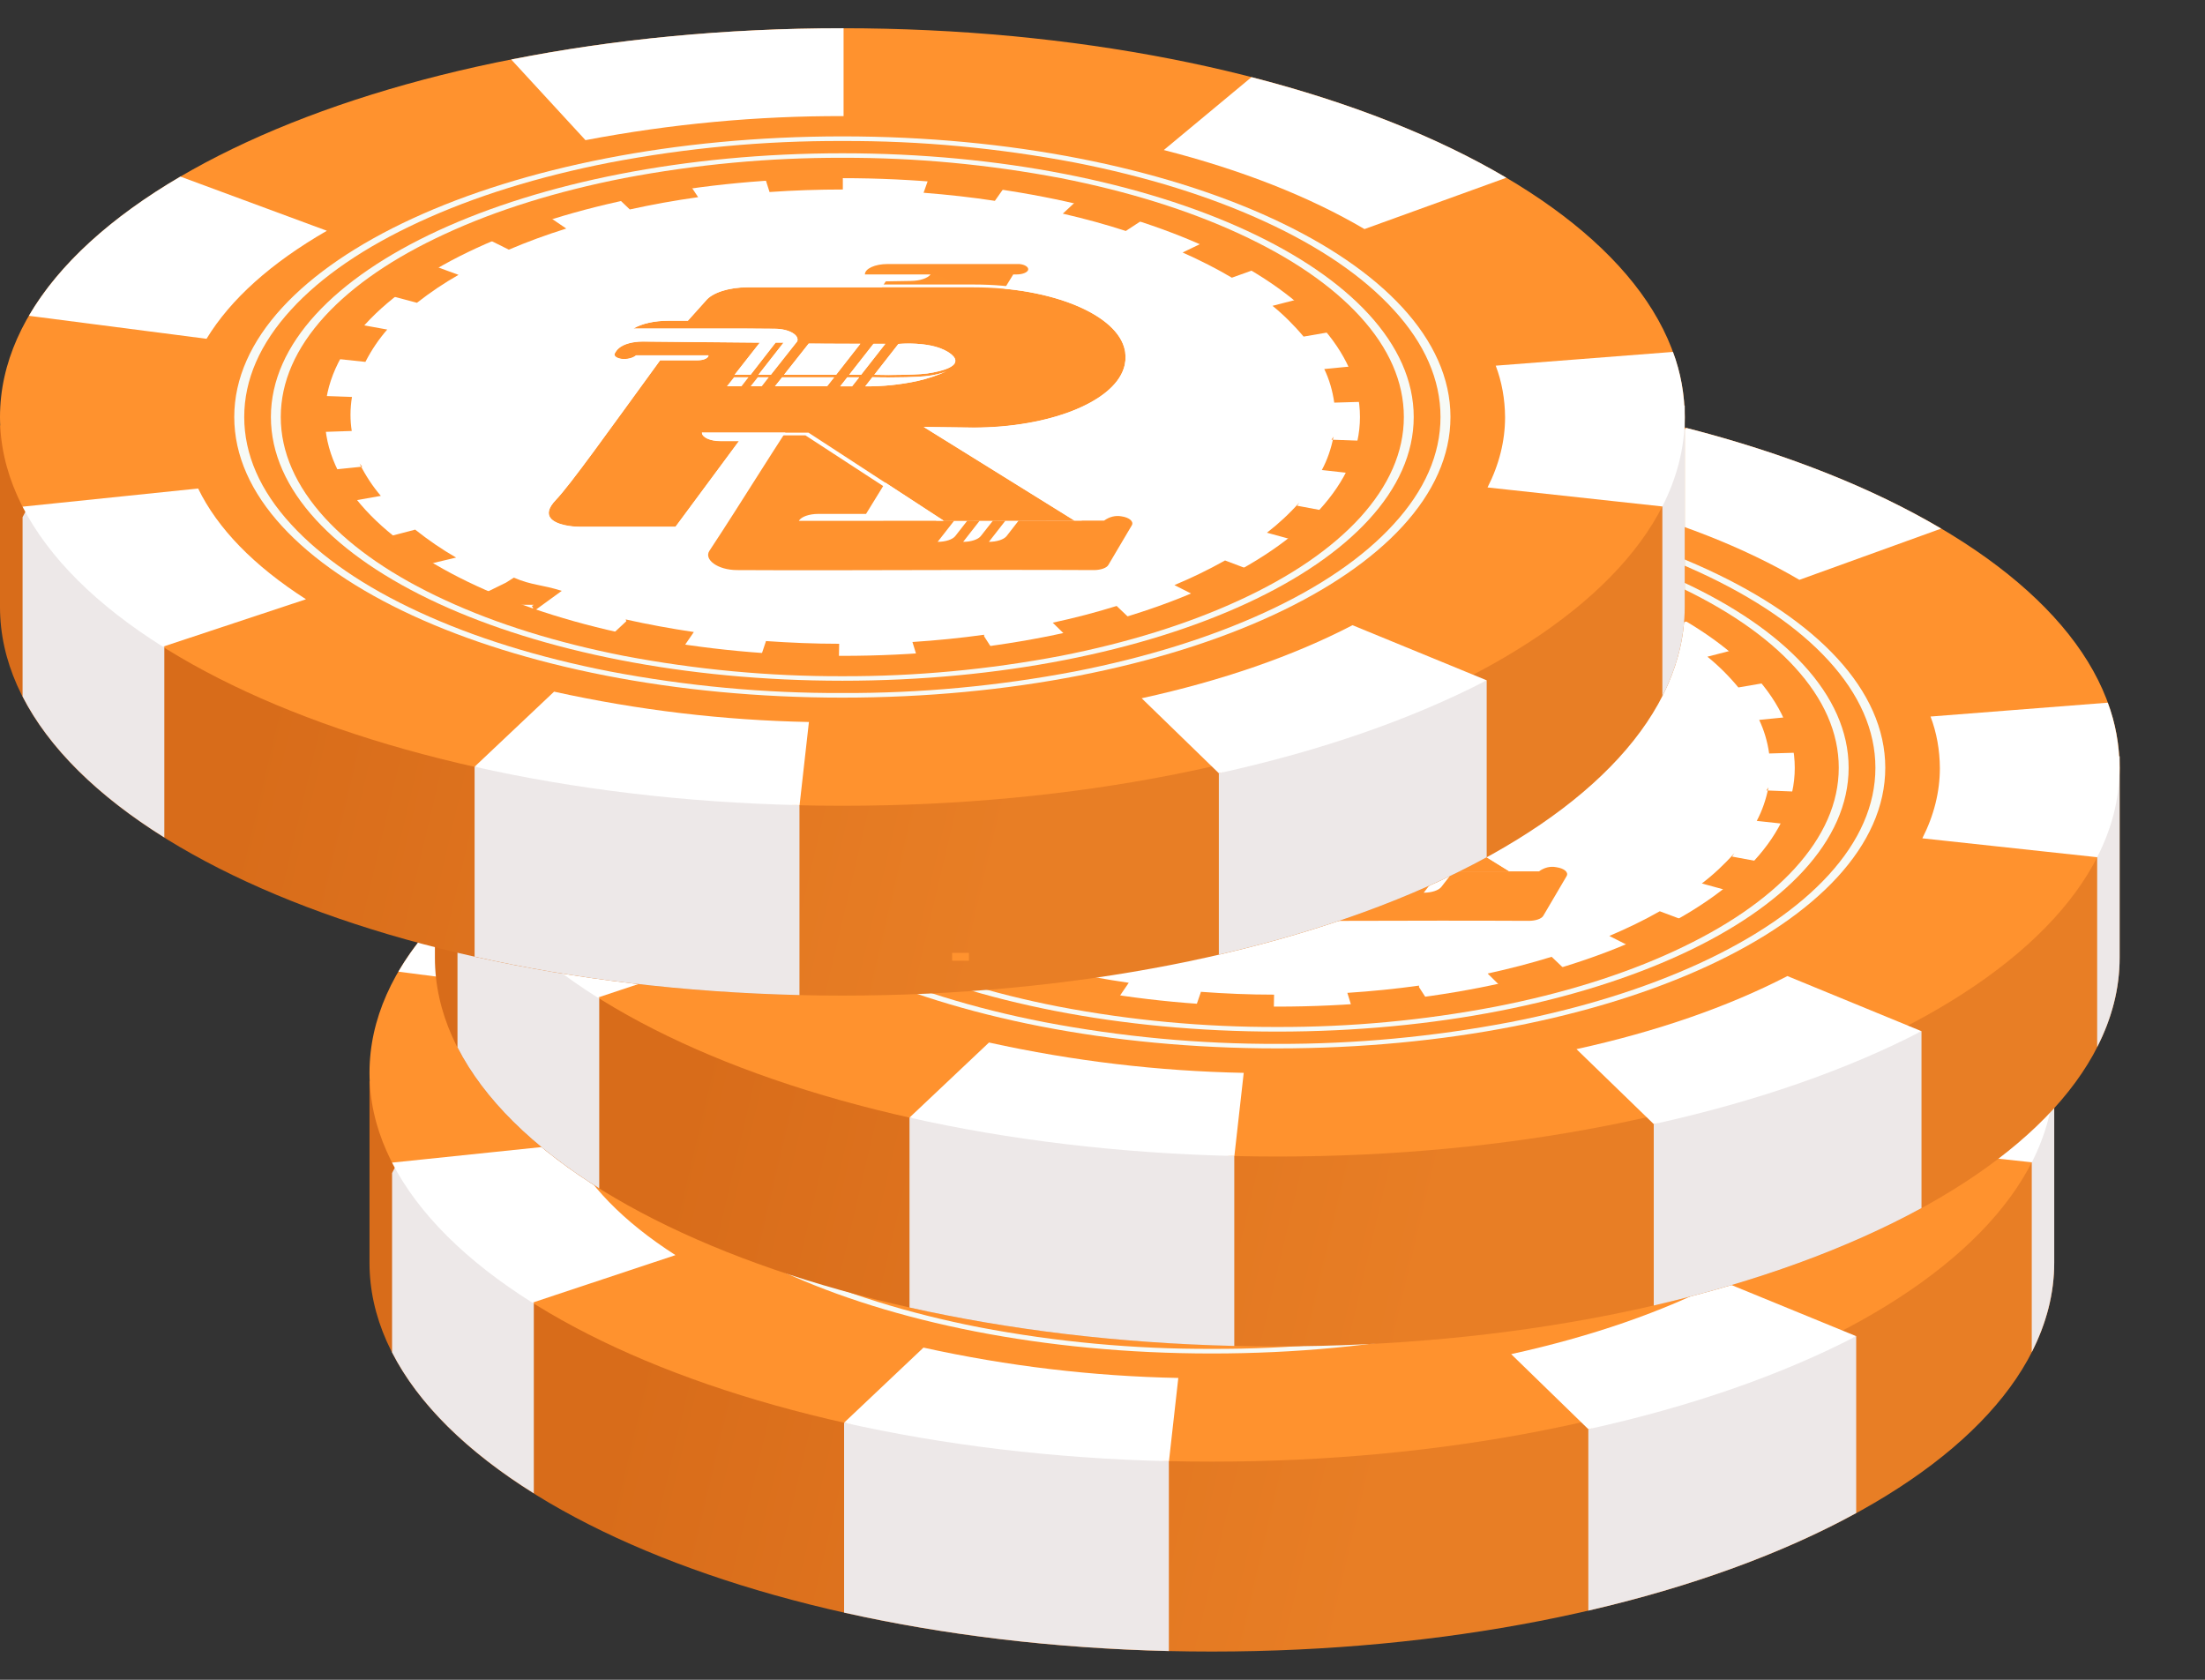 <svg width="21" height="16" viewBox="0 0 21 16" fill="none" xmlns="http://www.w3.org/2000/svg">
<rect x="0" y="0" width="21" height="16" fill="#333333" stroke="none"/>
<path d="M19.564 10.11L18.423 10.124C17.02 9.046 14.463 8.325 11.541 8.325C8.473 8.325 5.808 9.12 4.458 10.288L3.519 10.299V12.017C3.519 12.021 3.519 12.024 3.519 12.028C3.519 14.073 7.111 15.731 11.541 15.731C15.971 15.731 19.564 14.073 19.564 12.028C19.564 12.024 19.564 12.021 19.564 12.017V10.11Z" fill="url(#paint0_linear_989_50164)"/>
<path d="M11.541 13.922C15.972 13.922 19.564 12.264 19.564 10.219C19.564 8.174 15.972 6.516 11.541 6.516C7.111 6.516 3.519 8.174 3.519 10.219C3.519 12.264 7.111 13.922 11.541 13.922Z" fill="#FF922E"/>
<path d="M11.541 12.494C14.264 12.494 16.47 11.476 16.47 10.219C16.47 8.963 14.264 7.944 11.541 7.944C8.819 7.944 6.612 8.963 6.612 10.219C6.612 11.476 8.819 12.494 11.541 12.494Z" fill="white"/>
<path d="M11.546 7.881H11.318C11.14 7.885 10.965 7.892 10.793 7.904L10.849 8.077C11.078 8.061 11.313 8.053 11.546 8.053V7.879V7.881ZM10.056 7.984L10.038 7.987H10.033H10.029H10.027H10.024H10.021H10.018H10.016H10.013H10.01H10.007H9.995H9.993H9.968H9.966H9.957H9.955H9.948H9.947H9.944H9.939H9.937H9.934H9.932H9.927H9.921H9.915H9.913H9.91H9.908H9.904H9.901H9.898H9.896H9.89H9.885H9.879H9.874H9.868C9.691 8.032 9.519 8.074 9.352 8.11L9.516 8.268C9.726 8.221 9.945 8.181 10.167 8.15L10.056 7.983L10.056 7.984ZM8.698 8.284C8.496 8.348 8.305 8.418 8.126 8.493L8.122 8.495L8.117 8.497H8.115H8.114H8.112H8.11H8.108L8.365 8.625C8.536 8.552 8.721 8.485 8.912 8.424L8.699 8.28L8.698 8.284ZM7.591 8.758C7.444 8.841 7.301 8.937 7.163 9.045L7.49 9.133C7.618 9.033 7.75 8.944 7.886 8.867L7.592 8.757L7.591 8.758ZM6.833 9.359C6.764 9.438 6.7 9.527 6.644 9.624C6.643 9.625 6.643 9.626 6.642 9.627C6.642 9.628 6.642 9.628 6.641 9.629L6.64 9.632L6.638 9.634L6.637 9.637L6.635 9.639L6.634 9.642V9.643V9.644V9.645V9.647V9.648C6.634 9.649 6.634 9.649 6.634 9.65L6.633 9.653L6.63 9.657L6.999 9.696C7.058 9.581 7.128 9.478 7.207 9.388L6.855 9.324L6.833 9.359ZM6.494 10.037C6.489 10.068 6.485 10.1 6.482 10.131C6.482 10.131 6.482 10.133 6.482 10.134V10.137V10.14V10.141V10.143V10.147V10.15V10.184V10.187V10.188V10.19V10.192V10.197V10.199V10.201V10.202V10.205V10.206V10.207V10.21V10.211V10.212V10.213V10.217V10.219V10.22V10.221V10.222V10.223V10.226V10.227V10.23C6.482 10.23 6.482 10.232 6.482 10.234V10.236C6.483 10.265 6.485 10.293 6.489 10.322C6.488 10.322 6.488 10.323 6.489 10.324V10.325V10.328V10.333V10.336C6.49 10.344 6.491 10.351 6.492 10.359L6.869 10.347C6.853 10.24 6.854 10.13 6.872 10.024L6.495 10.01L6.494 10.037ZM6.969 10.692L6.6 10.73C6.637 10.806 6.679 10.876 6.725 10.941L6.726 10.944L6.728 10.946L6.73 10.949H6.731V10.95L6.732 10.951H6.733H6.733L6.734 10.953V10.954V10.955H6.735L6.736 10.956L6.738 10.959L6.74 10.961L6.741 10.963L6.743 10.966C6.745 10.967 6.746 10.969 6.747 10.971C6.763 10.991 6.779 11.011 6.796 11.031L7.149 10.968C7.081 10.886 7.021 10.794 6.969 10.692ZM7.473 11.292L7.144 11.379L7.165 11.396L7.168 11.398L7.171 11.4H7.172H7.173H7.174H7.175H7.176H7.177H7.178H7.179H7.181H7.182L7.185 11.402L7.188 11.404C7.258 11.458 7.333 11.51 7.412 11.561L7.415 11.563L7.418 11.565H7.42H7.421H7.423H7.424H7.426L7.428 11.567H7.43H7.431H7.432H7.433H7.433H7.435H7.436H7.437H7.438H7.439H7.441H7.442H7.444L7.447 11.569L7.45 11.571L7.454 11.573C7.484 11.592 7.515 11.611 7.547 11.629L7.844 11.521C7.709 11.444 7.579 11.354 7.452 11.254L7.473 11.292ZM8.337 11.798L8.078 11.925L8.146 11.953L8.15 11.955L8.154 11.957H8.156H8.158H8.16H8.162H8.164L8.168 11.958H8.17H8.172H8.174H8.175H8.177H8.179H8.181H8.183H8.184H8.186H8.188H8.189H8.191H8.193H8.194H8.196H8.197H8.199H8.2H8.201H8.202H8.203H8.204H8.206H8.207H8.208H8.209H8.21H8.211H8.212H8.214H8.215H8.216H8.217H8.218H8.22H8.221H8.222H8.223H8.224H8.225H8.226H8.227H8.229H8.23H8.231H8.232H8.233H8.235H8.237H8.237H8.239H8.24H8.242H8.244H8.245H8.246H8.247H8.249H8.251H8.253H8.254H8.256H8.258H8.26H8.261H8.263L8.267 11.96L8.271 11.961H8.273H8.275H8.277H8.278H8.281L8.285 11.963L8.289 11.964H8.291H8.292H8.295H8.296H8.298L8.302 11.966L8.306 11.968H8.309H8.31H8.313H8.314H8.317L8.322 11.969L8.326 11.971L8.33 11.973L8.337 11.975L8.342 11.977L8.346 11.979L8.35 11.98L8.357 11.983L8.362 11.985L8.366 11.986L8.37 11.988L8.378 11.99L8.382 11.992L8.386 11.993L8.391 11.995L8.395 11.997H8.398L8.402 11.998L8.407 12L8.411 12.001H8.414H8.415H8.418H8.419H8.422L8.426 12.003L8.43 12.004H8.433H8.434H8.437H8.438H8.441L8.445 12.006L8.449 12.007H8.452H8.454H8.456H8.457H8.459H8.462H8.464L8.468 12.009H8.47H8.471H8.473H8.474H8.475H8.477H8.516H8.518H8.519H8.52H8.521H8.523H8.525H8.527H8.528H8.53H8.531H8.532H8.534H8.536H8.537H8.538H8.539H8.54H8.542H8.543H8.544H8.546H8.547H8.552H8.553H8.555H8.556H8.557H8.558H8.559H8.56H8.562H8.564H8.565H8.567H8.569H8.569H8.571H8.573H8.574H8.575H8.577H8.579H8.58H8.582H8.584H8.586H8.587H8.589H8.591H8.593H8.595H8.597H8.6H8.601H8.604H8.606H8.608L8.613 12.01H8.615H8.617H8.619H8.621H8.623L8.628 12.012L8.633 12.013L8.637 12.015L8.652 12.019L8.867 11.876C8.676 11.815 8.493 11.746 8.323 11.673L8.337 11.798ZM9.484 12.164L9.317 12.321C9.352 12.329 9.387 12.336 9.422 12.344H9.427H9.432H9.436H9.439H9.442H9.444H9.453H9.454H9.462H9.464H9.466H9.472H9.474H9.476H9.478H9.481H9.483H9.486H9.488L9.493 12.345H9.498H9.504C9.669 12.378 9.839 12.408 10.013 12.434L10.127 12.267C9.905 12.235 9.687 12.194 9.478 12.147L9.484 12.164ZM10.813 12.357L10.755 12.53H10.797H10.802H10.822H10.84C11.058 12.543 11.282 12.551 11.508 12.552L11.511 12.378C11.277 12.378 11.043 12.368 10.813 12.351L10.813 12.357ZM12.891 12.293C12.669 12.324 12.439 12.348 12.209 12.363L12.262 12.535L12.334 12.531H12.339H12.345H12.485H12.491H12.496H12.502H12.507C12.674 12.516 12.838 12.497 12.999 12.475L12.891 12.293ZM14.152 12.02C13.959 12.079 13.754 12.133 13.544 12.179L13.705 12.337C13.829 12.31 13.95 12.281 14.069 12.249L14.086 12.244L14.091 12.243L14.096 12.242L14.101 12.241H14.104H14.106H14.108H14.11H14.113H14.117L14.122 12.239H14.124H14.127H14.129H14.13H14.136H14.138H14.14H14.142H14.144H14.145H14.147H14.15H14.152H14.153H14.154H14.155H14.157H14.159H14.16H14.163H14.165H14.166H14.167H14.169H14.171H14.172H14.175H14.178H14.179H14.181H14.183H14.185H14.187H14.189H14.191H14.193H14.195H14.197H14.199H14.201H14.203H14.205H14.207H14.211H14.214H14.216H14.218H14.221H14.223H14.225H14.228L14.232 12.238L14.237 12.237L14.242 12.236L14.247 12.234C14.281 12.224 14.316 12.213 14.35 12.203L14.154 12.019L14.152 12.02ZM15.184 11.586C15.037 11.669 14.875 11.748 14.704 11.82L14.958 11.95C15.145 11.871 15.319 11.787 15.478 11.696L15.185 11.585L15.184 11.586ZM15.895 11.032C15.798 11.141 15.694 11.238 15.585 11.321L15.91 11.41C15.93 11.395 15.948 11.38 15.967 11.365L15.969 11.364H15.969L15.971 11.362H15.972H15.973H15.974H15.975H15.976H15.977H15.978H15.979H15.981H15.982H15.983H15.984H15.985H15.987L15.988 11.361L15.991 11.359L15.993 11.356C16.039 11.317 16.083 11.278 16.124 11.237L16.126 11.235L16.129 11.232L16.131 11.23L16.134 11.227H16.135H16.136L16.137 11.226H16.138H16.139H16.14H16.141H16.142H16.143H16.144H16.145H16.146L16.148 11.224L16.15 11.222L16.152 11.219C16.172 11.198 16.192 11.177 16.211 11.156L15.86 11.09L15.895 11.032ZM16.219 10.406C16.197 10.521 16.159 10.629 16.108 10.725L16.476 10.765C16.494 10.73 16.511 10.694 16.527 10.656L16.528 10.654V10.652V10.651V10.65V10.648V10.647V10.645V10.644V10.643V10.642V10.639C16.528 10.638 16.528 10.637 16.528 10.637L16.529 10.634C16.529 10.634 16.529 10.632 16.529 10.632L16.53 10.629C16.55 10.573 16.566 10.515 16.578 10.455V10.454V10.452V10.451V10.45L16.201 10.435L16.219 10.406ZM16.502 9.726L16.132 9.763C16.178 9.86 16.211 9.968 16.227 10.083L16.605 10.072C16.602 10.047 16.597 10.024 16.593 10.001V9.998V9.995V9.994V9.993V9.991V9.99V9.989V9.988V9.986V9.984V9.959V9.958V9.956V9.955V9.953V9.952V9.95V9.948V9.945C16.593 9.944 16.593 9.944 16.593 9.943V9.94V9.937C16.593 9.936 16.593 9.935 16.593 9.934V9.932C16.574 9.865 16.55 9.8 16.522 9.74L16.502 9.726ZM15.968 9.076L15.638 9.162C15.743 9.246 15.842 9.344 15.934 9.454L16.288 9.391L16.263 9.362L16.262 9.36L16.261 9.359L16.259 9.358L16.258 9.356V9.355L16.257 9.354V9.353L16.256 9.351H16.255H16.254L16.252 9.349L16.25 9.347C16.161 9.247 16.067 9.156 15.968 9.076ZM15.043 8.527L14.782 8.653C14.951 8.728 15.109 8.808 15.252 8.892L15.55 8.785C15.48 8.744 15.407 8.703 15.331 8.664L15.327 8.662L15.323 8.66L15.319 8.658H15.318H15.316H15.314H15.313H15.311H15.31H15.309H15.307H15.306H15.304H15.303H15.302H15.3H15.299H15.298H15.297H15.296H15.294H15.293H15.291L15.288 8.657L15.284 8.655L15.282 8.654H15.281H15.278L15.275 8.652L15.271 8.65C15.201 8.616 15.13 8.582 15.056 8.55L15.043 8.527ZM13.81 8.127L13.641 8.283C13.849 8.331 14.05 8.387 14.242 8.448L14.459 8.304C14.356 8.271 14.251 8.24 14.143 8.209L14.138 8.208H14.133L14.115 8.203H14.11L14.105 8.202H14.102L14.092 8.199H14.087L14.082 8.197L14.064 8.193L14.059 8.191L14.054 8.19L14.049 8.189L14.041 8.187L14.037 8.185L14.03 8.18L14.025 8.179L14.02 8.177L14.012 8.175L14.007 8.174L14.002 8.173L13.997 8.171H13.992L13.986 8.17H13.984H13.979H13.974L13.969 8.169L13.964 8.168L13.959 8.166H13.956L13.951 8.165L13.946 8.164L13.941 8.163H13.939H13.936H13.934H13.932H13.929H13.927H13.925L13.92 8.161H13.915H13.913H13.911H13.908H13.906H13.904H13.903H13.9H13.899H13.896H13.894H13.892H13.89H13.888H13.886H13.884H13.882H13.881H13.88H13.878H13.876H13.873H13.871H13.852H13.85H13.846H13.845H13.841H13.839H13.837H13.835H13.832H13.83H13.828H13.826H13.824H13.821L13.816 8.16H13.813L13.81 8.127ZM12.377 7.912L12.315 8.085C12.545 8.102 12.773 8.128 12.994 8.161L13.111 7.995C13.062 7.987 13.013 7.98 12.964 7.974H12.959H12.953H12.951H12.909H12.906H12.904H12.898H12.893H12.887C12.72 7.953 12.551 7.936 12.378 7.922L12.377 7.912Z" fill="#FF922E"/>
<path d="M11.541 7.59C12.283 7.587 13.024 7.656 13.759 7.797C14.437 7.929 15.047 8.119 15.57 8.36C16.093 8.602 16.504 8.883 16.791 9.196C17.088 9.52 17.238 9.864 17.238 10.219C17.238 10.574 17.088 10.919 16.791 11.242C16.504 11.555 16.093 11.837 15.57 12.078C15.047 12.319 14.437 12.509 13.759 12.642C13.024 12.782 12.283 12.851 11.541 12.848C10.8 12.851 10.059 12.782 9.324 12.642C8.646 12.509 8.037 12.319 7.513 12.078C6.99 11.836 6.579 11.556 6.293 11.242C5.996 10.919 5.846 10.574 5.846 10.219C5.846 9.864 5.996 9.52 6.293 9.195C6.58 8.882 6.991 8.601 7.514 8.36C8.038 8.118 8.647 7.929 9.325 7.796C10.06 7.656 10.801 7.587 11.542 7.59M11.542 7.546C8.344 7.546 5.751 8.743 5.751 10.219C5.751 11.695 8.343 12.892 11.541 12.892C14.74 12.892 17.333 11.695 17.333 10.219C17.333 8.743 14.741 7.546 11.541 7.546L11.542 7.546Z" fill="#F7FAF6"/>
<path d="M11.541 7.751C12.238 7.748 12.933 7.813 13.623 7.945C14.26 8.069 14.832 8.247 15.323 8.474C15.814 8.701 16.2 8.965 16.469 9.258C16.748 9.563 16.89 9.886 16.89 10.219C16.89 10.552 16.747 10.876 16.469 11.18C16.2 11.474 15.814 11.738 15.323 11.965C14.832 12.192 14.261 12.369 13.623 12.494C12.933 12.626 12.238 12.69 11.541 12.688C10.845 12.69 10.15 12.626 9.461 12.494C8.824 12.369 8.251 12.191 7.76 11.965C7.27 11.738 6.883 11.474 6.613 11.18C6.334 10.876 6.193 10.553 6.193 10.219C6.193 9.886 6.334 9.563 6.613 9.258C6.883 8.965 7.268 8.7 7.76 8.474C8.251 8.247 8.823 8.069 9.46 7.945C10.149 7.813 10.845 7.748 11.541 7.751ZM11.541 7.707C8.536 7.707 6.099 8.832 6.099 10.219C6.099 11.607 8.536 12.732 11.542 12.732C14.549 12.732 16.985 11.607 16.985 10.219C16.985 8.832 14.547 7.707 11.541 7.707V7.707Z" fill="#F7FAF6"/>
<path d="M14.199 11.166C14.142 11.155 14.085 11.169 14.034 11.206H13.22L13.104 11.354C13.079 11.387 13.012 11.409 12.937 11.409L13.094 11.207H12.975L12.86 11.354C12.835 11.386 12.767 11.408 12.692 11.408L12.849 11.207H12.731L12.617 11.354C12.591 11.386 12.524 11.408 12.448 11.408L12.605 11.207H11.727H11.127C11.149 11.169 11.225 11.142 11.312 11.142H11.767L12.464 10.008H11.235C10.915 10.479 10.595 11.011 10.275 11.494C10.221 11.576 10.352 11.676 10.537 11.677C11.67 11.683 12.803 11.671 13.937 11.677C14.001 11.677 14.058 11.658 14.075 11.629L14.297 11.251C14.319 11.215 14.276 11.177 14.199 11.166Z" fill="#FF922E"/>
<path d="M13.229 8.762V8.761H11.971C11.854 8.761 11.758 8.805 11.758 8.86H12.383C12.354 8.897 12.28 8.921 12.196 8.922L11.956 8.926C11.848 9.088 11.74 9.25 11.632 9.413H12.831L13.17 8.86H13.203C13.258 8.86 13.307 8.841 13.313 8.816C13.319 8.791 13.281 8.767 13.229 8.762Z" fill="url(#paint1_linear_989_50164)"/>
<path d="M14.235 9.599C14.235 9.594 14.233 9.589 14.232 9.584C14.166 9.243 13.536 8.983 12.791 8.983H10.639C10.46 8.983 10.301 9.034 10.239 9.112L10.07 9.301H9.882C9.752 9.301 9.63 9.329 9.551 9.376H10.617L10.895 9.378C11.034 9.379 11.133 9.437 11.111 9.497L10.86 9.816H10.742L10.981 9.509H10.906L10.666 9.817H10.515L10.755 9.51C10.359 9.507 10.038 9.503 9.642 9.5C9.546 9.5 9.458 9.523 9.414 9.562C9.398 9.575 9.384 9.593 9.373 9.615C9.36 9.643 9.412 9.67 9.475 9.666H9.477C9.545 9.662 9.575 9.634 9.577 9.632H10.267C10.267 9.657 10.222 9.678 10.166 9.678H9.806C9.306 10.363 8.957 10.856 8.811 11.009C8.666 11.162 8.79 11.225 8.896 11.249C8.944 11.259 8.993 11.264 9.043 11.264H9.952L10.557 10.448H10.379C10.282 10.448 10.204 10.412 10.204 10.367H11.22C11.65 10.646 12.081 10.929 12.511 11.209C12.925 11.209 13.339 11.206 13.752 11.206L12.316 10.314L12.791 10.32C13.502 10.32 14.114 10.083 14.221 9.758C14.238 9.709 14.243 9.653 14.235 9.599ZM10.581 9.927H10.441L10.509 9.84H10.648L10.581 9.927ZM10.774 9.927H10.668L10.736 9.841H10.841L10.774 9.927ZM11.396 9.927C11.261 9.927 11.095 9.927 10.9 9.927L10.968 9.841H11.464L11.396 9.927ZM10.986 9.817L11.22 9.52C11.421 9.521 11.588 9.522 11.711 9.522L11.48 9.817L10.986 9.817ZM11.634 9.927H11.521L11.589 9.841H11.702L11.634 9.927ZM11.607 9.817L11.838 9.522H11.951L11.72 9.817L11.607 9.817ZM12.26 9.875C12.095 9.911 11.927 9.929 11.76 9.927L11.827 9.841C11.954 9.844 12.062 9.843 12.147 9.841C12.306 9.837 12.379 9.829 12.448 9.811C12.477 9.805 12.505 9.796 12.533 9.785C12.443 9.825 12.352 9.855 12.26 9.875L12.26 9.875ZM12.611 9.707C12.583 9.757 12.471 9.782 12.411 9.794C12.33 9.811 12.26 9.814 12.122 9.817C12.014 9.82 11.92 9.819 11.845 9.817L12.075 9.523C12.107 9.521 12.354 9.503 12.511 9.58C12.532 9.59 12.646 9.646 12.611 9.707L12.611 9.707Z" fill="#FF922E"/>
<path d="M11.712 9.522C11.589 9.522 11.422 9.522 11.22 9.52L10.986 9.817H11.481L11.712 9.522ZM11.067 9.791L11.26 9.546L11.631 9.548L11.441 9.791H11.067Z" fill="white"/>
<path d="M10.669 9.926L10.774 9.926L10.842 9.84H10.736L10.669 9.926Z" fill="white"/>
<path d="M10.441 9.927H10.581L10.648 9.841H10.509L10.441 9.927ZM10.549 9.866H10.567L10.54 9.901H10.523L10.549 9.866Z" fill="white"/>
<path d="M14.291 9.599C14.29 9.594 14.29 9.589 14.289 9.584C14.255 9.412 14.083 9.254 13.804 9.138C13.525 9.022 13.167 8.958 12.792 8.958H10.639C10.438 8.958 10.256 9.017 10.186 9.104L10.102 9.198L10.032 9.275H9.882C9.736 9.275 9.595 9.307 9.506 9.361L9.435 9.403H10.616L10.893 9.405C10.935 9.404 10.978 9.413 11.018 9.432C11.044 9.447 11.058 9.465 11.057 9.484H10.866L10.853 9.501L10.627 9.791H10.596L10.684 9.679L10.808 9.519L10.835 9.485H10.756L10.197 9.48L9.643 9.475H9.637C9.522 9.475 9.417 9.504 9.363 9.551C9.345 9.566 9.329 9.586 9.317 9.611C9.307 9.631 9.318 9.652 9.347 9.669C9.384 9.687 9.423 9.695 9.462 9.694C9.468 9.694 9.475 9.694 9.481 9.694H9.485C9.527 9.692 9.568 9.681 9.607 9.659H9.761L9.753 9.671C9.656 9.804 9.565 9.929 9.479 10.047C9.129 10.53 8.876 10.878 8.76 11C8.591 11.178 8.757 11.248 8.871 11.274C8.928 11.286 8.986 11.292 9.043 11.292H9.992L10.006 11.274L10.61 10.458L10.636 10.423H10.379C10.343 10.426 10.307 10.416 10.274 10.395H11.19C11.399 10.531 11.612 10.67 11.818 10.804C12.021 10.937 12.23 11.073 12.436 11.207H12.506C12.077 10.929 11.648 10.647 11.219 10.368H10.203C10.203 10.413 10.282 10.449 10.379 10.449H10.556L9.952 11.265H9.043C8.993 11.266 8.944 11.261 8.896 11.25C8.79 11.225 8.664 11.165 8.811 11.011C8.958 10.857 9.306 10.365 9.806 9.68H10.166C10.221 9.68 10.266 9.659 10.266 9.633H9.576C9.574 9.635 9.545 9.663 9.476 9.668H9.462C9.404 9.668 9.36 9.643 9.373 9.616C9.384 9.595 9.398 9.577 9.414 9.563C9.457 9.525 9.544 9.501 9.637 9.501H9.642C10.038 9.505 10.359 9.508 10.755 9.512L10.515 9.819H10.667L10.906 9.512H10.982L10.742 9.819H10.86L11.111 9.499C11.133 9.439 11.034 9.381 10.895 9.38L10.617 9.378H9.551C9.63 9.331 9.752 9.303 9.882 9.303H10.07L10.239 9.114C10.3 9.037 10.46 8.985 10.639 8.985H12.792C13.536 8.985 14.166 9.245 14.232 9.587C14.233 9.592 14.234 9.596 14.235 9.601C14.243 9.655 14.238 9.71 14.221 9.76C14.114 10.083 13.502 10.322 12.791 10.322L12.316 10.316L13.752 11.207H13.823L13.798 11.192L12.963 10.673L12.431 10.344L12.789 10.348H12.791C13.149 10.348 13.497 10.289 13.769 10.182C14.041 10.076 14.223 9.926 14.277 9.763C14.294 9.712 14.299 9.655 14.291 9.599ZM11.056 9.493L11.031 9.524L11.035 9.519L11.056 9.492V9.493Z" fill="white"/>
<path d="M10.899 9.926H11.055H11.396L11.463 9.84H10.967L10.899 9.926ZM11.006 9.866H11.381L11.355 9.9H10.98L11.006 9.866Z" fill="white"/>
<path d="M12.532 9.785C12.504 9.796 12.476 9.804 12.448 9.811C12.376 9.829 12.305 9.836 12.147 9.84C12.1 9.84 12.047 9.842 11.987 9.842C11.937 9.842 11.883 9.842 11.826 9.84L11.759 9.927C11.927 9.928 12.094 9.911 12.26 9.875C12.352 9.855 12.443 9.824 12.532 9.785ZM11.842 9.899L11.867 9.867C11.907 9.867 11.948 9.869 11.988 9.869C12.041 9.869 12.097 9.869 12.151 9.867H12.166C12.059 9.886 11.95 9.897 11.842 9.899Z" fill="white"/>
<path d="M12.122 9.817C12.259 9.813 12.329 9.811 12.41 9.794C12.47 9.781 12.582 9.757 12.611 9.707C12.646 9.646 12.531 9.59 12.51 9.58C12.407 9.53 12.263 9.519 12.169 9.519C12.121 9.519 12.085 9.522 12.075 9.523L11.845 9.817C11.885 9.817 11.932 9.819 11.983 9.819C12.026 9.819 12.073 9.818 12.122 9.817ZM12.116 9.547C12.131 9.547 12.149 9.547 12.17 9.547C12.258 9.547 12.382 9.556 12.47 9.599C12.504 9.616 12.581 9.659 12.556 9.702C12.535 9.74 12.442 9.76 12.387 9.771C12.317 9.786 12.258 9.788 12.119 9.792C12.074 9.794 12.028 9.794 11.984 9.794H11.925L12.116 9.547Z" fill="white"/>
<path d="M11.95 9.522H11.837L11.606 9.817H11.719L11.95 9.522Z" fill="white"/>
<path d="M11.633 9.927L11.701 9.84H11.588L11.521 9.927H11.633V9.927Z" fill="white"/>
<path d="M9.095 7.582C9.909 7.426 10.731 7.35 11.553 7.353V6.517H11.541C10.421 6.517 9.356 6.623 8.387 6.814L9.095 7.582Z" fill="#F7FAF6"/>
<path d="M15.437 6.982L14.603 7.676C15.345 7.867 15.988 8.12 16.514 8.429L17.864 7.94C17.204 7.551 16.379 7.224 15.437 6.982Z" fill="white"/>
<path d="M3.734 11.173V12.882C3.986 13.375 4.452 13.829 5.084 14.224V12.407L3.768 11.108C3.757 11.13 3.745 11.152 3.734 11.173Z" fill="#EDE8E8"/>
<path d="M8.039 15.36C8.982 15.571 10.027 15.7 11.132 15.726V13.918L8.039 13.552V15.36Z" fill="#EDE8E8"/>
<path d="M15.127 15.341C16.109 15.114 16.977 14.796 17.678 14.412V12.727L15.127 13.613V15.341Z" fill="#EDE8E8"/>
<path d="M19.564 12.028C19.564 12.024 19.564 12.02 19.564 12.016V10.11L19.46 10.111L19.35 11.071V12.879C19.489 12.606 19.564 12.321 19.564 12.028Z" fill="#EDE8E8"/>
<path d="M17.853 10.222C17.853 10.448 17.797 10.673 17.686 10.891L19.351 11.071C19.49 10.797 19.564 10.513 19.564 10.22C19.562 10.003 19.523 9.79 19.451 9.599L17.764 9.731C17.821 9.882 17.852 10.05 17.853 10.222Z" fill="white"/>
<path d="M17.678 12.727L16.4 12.203C15.833 12.496 15.158 12.73 14.392 12.898L15.127 13.613C16.102 13.398 16.968 13.096 17.678 12.727Z" fill="white"/>
<path d="M8.039 13.551C8.982 13.763 10.028 13.892 11.133 13.918L11.222 13.125C10.409 13.109 9.598 13.013 8.795 12.836L8.039 13.551Z" fill="white"/>
<path d="M3.734 11.074C3.985 11.563 4.445 12.015 5.07 12.408L6.433 11.955C5.937 11.637 5.591 11.282 5.406 10.9L3.734 11.074Z" fill="white"/>
<path d="M3.794 9.255L5.486 9.475C5.714 9.099 6.1 8.753 6.632 8.446L5.237 7.929C4.576 8.316 4.08 8.766 3.794 9.255Z" fill="white"/>
<path d="M9.095 7.582C9.909 7.426 10.731 7.35 11.553 7.353V6.517H11.541C10.421 6.517 9.356 6.623 8.387 6.814L9.095 7.582Z" fill="white"/>
<path d="M11.291 7.021L11.396 7.02L11.464 6.935H11.359L11.291 7.021Z" fill="white"/>
<path d="M11.064 7.021H11.203L11.271 6.935H11.132L11.064 7.021ZM11.172 6.961H11.19L11.163 6.995H11.145L11.172 6.961Z" fill="white"/>
<path d="M20.187 7.204L19.046 7.218C17.643 6.14 15.086 5.419 12.163 5.419C9.095 5.419 6.43 6.214 5.08 7.382L4.142 7.393V9.111C4.142 9.115 4.142 9.119 4.142 9.123C4.142 11.168 7.734 12.824 12.164 12.824C16.595 12.824 20.187 11.168 20.187 9.122C20.187 9.118 20.187 9.114 20.187 9.11V7.204Z" fill="url(#paint2_linear_989_50164)"/>
<path d="M12.165 11.016C16.595 11.016 20.187 9.358 20.187 7.313C20.187 5.268 16.595 3.611 12.165 3.611C7.734 3.611 4.142 5.268 4.142 7.313C4.142 9.358 7.734 11.016 12.165 11.016Z" fill="#FF922E"/>
<path d="M12.164 9.588C14.887 9.588 17.093 8.57 17.093 7.314C17.093 6.057 14.887 5.039 12.164 5.039C9.442 5.039 7.235 6.057 7.235 7.314C7.235 8.57 9.442 9.588 12.164 9.588Z" fill="white"/>
<path d="M12.169 4.974H11.941C11.763 4.978 11.588 4.986 11.415 4.998L11.471 5.17C11.701 5.155 11.935 5.147 12.169 5.147V4.972V4.974ZM10.678 5.077L10.661 5.08H10.655H10.652H10.65H10.646H10.639H10.636H10.633H10.63H10.629H10.626H10.617H10.615H10.59H10.588H10.579H10.577H10.571H10.569H10.562H10.559H10.557H10.553H10.549H10.543H10.54H10.538H10.535H10.533H10.53H10.526H10.523H10.521H10.518H10.512H10.507H10.501H10.496H10.49C10.314 5.108 10.143 5.141 9.976 5.179L10.14 5.337C10.349 5.29 10.568 5.251 10.79 5.219L10.679 5.052L10.678 5.077ZM9.32 5.379C9.119 5.442 8.928 5.512 8.748 5.588L8.744 5.59L8.74 5.591H8.738H8.736H8.734H8.733H8.731L8.988 5.719C9.159 5.646 9.343 5.579 9.535 5.518L9.322 5.374L9.32 5.379ZM8.214 5.852C8.067 5.934 7.924 6.03 7.786 6.138L8.113 6.226C8.241 6.126 8.373 6.037 8.509 5.96L8.214 5.851L8.214 5.852ZM7.456 6.453C7.386 6.533 7.323 6.622 7.266 6.719L7.265 6.722L7.264 6.724L7.262 6.727L7.261 6.729L7.26 6.732L7.258 6.734L7.257 6.737V6.738V6.739V6.741V6.742L7.255 6.745L7.253 6.75L7.622 6.789C7.681 6.674 7.751 6.57 7.83 6.481L7.478 6.417L7.456 6.453ZM7.117 7.131C7.111 7.162 7.107 7.194 7.105 7.226C7.105 7.226 7.105 7.227 7.105 7.228V7.231V7.234V7.235V7.237V7.238V7.242V7.277V7.284V7.286V7.288V7.289V7.292V7.293V7.294V7.295V7.308V7.311V7.312V7.314V7.316V7.317V7.319V7.32V7.321V7.322V7.325V7.327C7.105 7.329 7.105 7.33 7.105 7.331V7.334C7.106 7.362 7.108 7.391 7.111 7.419V7.421C7.111 7.421 7.111 7.422 7.111 7.423V7.424V7.426V7.432V7.435C7.112 7.443 7.113 7.45 7.114 7.458L7.492 7.446C7.484 7.396 7.48 7.344 7.48 7.293C7.48 7.236 7.485 7.179 7.494 7.123L7.117 7.11L7.117 7.131ZM7.592 7.786L7.223 7.824C7.259 7.9 7.301 7.97 7.347 8.035L7.349 8.038L7.351 8.04L7.352 8.043V8.044V8.045L7.353 8.047L7.354 8.048V8.049L7.355 8.05L7.356 8.052H7.357V8.053L7.358 8.055L7.36 8.057L7.362 8.06L7.364 8.062L7.367 8.068C7.383 8.088 7.399 8.108 7.416 8.128L7.769 8.065C7.692 7.975 7.623 7.871 7.566 7.756L7.592 7.786ZM8.095 8.386L7.767 8.473L7.788 8.49L7.79 8.492L7.793 8.494H7.795H7.796H7.797H7.798H7.799H7.801H7.802H7.802H7.804H7.805L7.806 8.495L7.809 8.497L7.812 8.499C7.882 8.553 7.957 8.605 8.036 8.656L8.039 8.659L8.042 8.661L8.044 8.662H8.045L8.047 8.663H8.048H8.049L8.052 8.665H8.054H8.055H8.056H8.057H8.058H8.059H8.06H8.061H8.063H8.064H8.066L8.069 8.667L8.072 8.669L8.076 8.671C8.106 8.69 8.137 8.709 8.169 8.727L8.486 8.653C8.352 8.575 8.221 8.486 8.095 8.385V8.386ZM8.96 8.892L8.701 9.019L8.768 9.048L8.772 9.049L8.777 9.051H8.779H8.781H8.783H8.785H8.787L8.791 9.053H8.793H8.795H8.797H8.798H8.8H8.802H8.804H8.806H8.808H8.809H8.811H8.813H8.814H8.816H8.817H8.819H8.82H8.822H8.823H8.824H8.825H8.826H8.827H8.829H8.83H8.831H8.833H8.834H8.836H8.837H8.838H8.839H8.84H8.841H8.842H8.844H8.844H8.846H8.847H8.848H8.849H8.85H8.851H8.852H8.853H8.855H8.856H8.857H8.858H8.859H8.86H8.862H8.863H8.865H8.866H8.868H8.87H8.87H8.871H8.873H8.875H8.877H8.878H8.88H8.881H8.883L8.887 9.054L8.891 9.056H8.894H8.895H8.898H8.899H8.901L8.905 9.057L8.909 9.059H8.912H8.913H8.915H8.917H8.919L8.923 9.06L8.927 9.062H8.93H8.931H8.934H8.935H8.938L8.942 9.063L8.946 9.065L8.95 9.066L8.958 9.069L8.962 9.071L8.966 9.073L8.971 9.074L8.978 9.077L8.982 9.078L8.987 9.08L8.991 9.081L8.998 9.084L9.003 9.086L9.007 9.087L9.011 9.089L9.015 9.09H9.018L9.023 9.092L9.027 9.093L9.031 9.095H9.034H9.035H9.038H9.04H9.042L9.046 9.096L9.051 9.098H9.053H9.055H9.057H9.059H9.062L9.066 9.099L9.07 9.101H9.072H9.074H9.077H9.078H9.08H9.082H9.085L9.088 9.102H9.091H9.092H9.094H9.095H9.097H9.139H9.14H9.141H9.143H9.145H9.146H9.148H9.15H9.151H9.152H9.154H9.155H9.156H9.157H9.159H9.161H9.162H9.163H9.164H9.165H9.167H9.168H9.169H9.171H9.172H9.175H9.176H9.177H9.178H9.179H9.181H9.182H9.184H9.185H9.187H9.188H9.189H9.192H9.194H9.195H9.197H9.199H9.2H9.201H9.203H9.205H9.207H9.208H9.21H9.212H9.214H9.216H9.218H9.22H9.222H9.224L9.197 9.114L9.228 9.102L9.207 9.114L9.216 9.126L9.22 9.139H9.212L9.214 9.151H9.243L9.492 8.969C9.301 8.908 9.206 8.917 9.035 8.844L8.96 8.892ZM10.107 9.258L9.94 9.415C9.975 9.423 10.01 9.431 10.045 9.438H10.05H10.055H10.06H10.062H10.065H10.067H10.076H10.078H10.085H10.087H10.089H10.091H10.095H10.097H10.099H10.101H10.104H10.106H10.109H10.111L10.116 9.439H10.121H10.127C10.292 9.472 10.462 9.502 10.636 9.528L10.75 9.361C10.528 9.329 10.31 9.289 10.101 9.241L10.107 9.258ZM11.436 9.452L11.377 9.624H11.42H11.425H11.439H11.445L11.463 9.626C11.681 9.639 11.904 9.647 12.131 9.648L12.134 9.474C11.9 9.474 11.665 9.464 11.436 9.447V9.452ZM13.515 9.388C13.292 9.419 13.063 9.442 12.832 9.457L12.885 9.629L12.957 9.625H12.962H12.968H12.98H12.984H13.093H13.108H13.114H13.119H13.124H13.13C13.297 9.61 13.461 9.592 13.622 9.569L13.514 9.402L13.515 9.388ZM14.776 9.114C14.582 9.174 14.378 9.227 14.168 9.273L14.329 9.431C14.453 9.404 14.574 9.375 14.692 9.343L14.71 9.338L14.715 9.337H14.719H14.724H14.727H14.729H14.732H14.733H14.736H14.74H14.745H14.747H14.75H14.752H14.754H14.759H14.761H14.763H14.764H14.767H14.768H14.769H14.773H14.774H14.775H14.777H14.779H14.781H14.782H14.784H14.786H14.787H14.79H14.791H14.793H14.795H14.796H14.798H14.8H14.802H14.804H14.806H14.808H14.81H14.812H14.814H14.816H14.818H14.82H14.822H14.824H14.826H14.828L14.832 9.336H14.835H14.837H14.839H14.842H14.844H14.846H14.849L14.854 9.334L14.858 9.333L14.863 9.332L14.868 9.33C14.903 9.32 14.937 9.31 14.972 9.299L14.777 9.113L14.776 9.114ZM15.807 8.68C15.66 8.764 15.498 8.842 15.327 8.915L15.582 9.044C15.768 8.965 15.942 8.881 16.101 8.79L15.808 8.68L15.807 8.68ZM16.518 8.126C16.421 8.235 16.317 8.332 16.208 8.415L16.533 8.504C16.552 8.489 16.571 8.474 16.59 8.459L16.591 8.458H16.592L16.594 8.457H16.595H16.596H16.597H16.598H16.599H16.601H16.602H16.603H16.604H16.606H16.607H16.608L16.61 8.455L16.626 8.429L16.629 8.427C16.675 8.387 16.718 8.348 16.759 8.307L16.762 8.305L16.764 8.302L16.766 8.3L16.769 8.297L16.77 8.296H16.771H16.772H16.773L16.774 8.295H16.775H16.776H16.777H16.778H16.779H16.78H16.781H16.782L16.784 8.293L16.786 8.29L16.788 8.288C16.808 8.267 16.828 8.246 16.847 8.224L16.496 8.159L16.518 8.126ZM16.842 7.5C16.82 7.615 16.782 7.723 16.731 7.819L17.099 7.859C17.117 7.825 17.134 7.788 17.149 7.751L17.15 7.748V7.747V7.745V7.744V7.742V7.741V7.74V7.737C17.15 7.737 17.15 7.736 17.15 7.735V7.732V7.73L17.151 7.728C17.172 7.671 17.188 7.613 17.2 7.552V7.551V7.549V7.548V7.547V7.545V7.544L16.823 7.529L16.842 7.5ZM17.124 6.82L16.754 6.857C16.8 6.954 16.833 7.062 16.849 7.177L17.227 7.166C17.224 7.141 17.22 7.118 17.215 7.094V7.092V7.089V7.088V7.086V7.085V7.084V7.074V7.061V7.059V7.058V7.056V7.055V7.053V7.051V7.048C17.215 7.047 17.215 7.046 17.215 7.046V7.043V7.04C17.215 7.04 17.215 7.038 17.215 7.037C17.215 7.036 17.215 7.036 17.215 7.035C17.196 6.968 17.172 6.903 17.144 6.843L17.124 6.82ZM16.59 6.17L16.261 6.255C16.366 6.34 16.465 6.438 16.556 6.548L16.911 6.487L16.886 6.457L16.884 6.456L16.883 6.454L16.882 6.453H16.881H16.88H16.879L16.878 6.452H16.877H16.876H16.875L16.874 6.45L16.872 6.448L16.87 6.446C16.787 6.354 16.699 6.271 16.608 6.197L16.59 6.17ZM15.666 5.62L15.405 5.747C15.573 5.821 15.731 5.901 15.874 5.986L16.172 5.879C16.102 5.837 16.029 5.797 15.953 5.758L15.949 5.756L15.946 5.754L15.942 5.752H15.94H15.939H15.937H15.935H15.934H15.932H15.931H15.929H15.928H15.927H15.925H15.924H15.922H15.921H15.92H15.919H15.918H15.916H15.915L15.911 5.75L15.908 5.749H15.905H15.904H15.902L15.898 5.747L15.894 5.745C15.825 5.711 15.753 5.677 15.679 5.645L15.666 5.62ZM14.433 5.22L14.264 5.376C14.472 5.424 14.674 5.48 14.864 5.542L15.082 5.399C14.979 5.366 14.873 5.334 14.765 5.304L14.76 5.303L14.755 5.301L14.737 5.296L14.732 5.295L14.727 5.294H14.725L14.714 5.291L14.709 5.29L14.704 5.288L14.687 5.284H14.681L14.676 5.282L14.671 5.281L14.664 5.279L14.658 5.277L14.653 5.276H14.648H14.643L14.635 5.274H14.63L14.625 5.273L14.62 5.272L14.615 5.27H14.61H14.607L14.602 5.269L14.598 5.268H14.593L14.587 5.267H14.582H14.58L14.575 5.265L14.57 5.264H14.565H14.562H14.56H14.558H14.555H14.553H14.55H14.548L14.543 5.263H14.539H14.536H14.534H14.532H14.53H14.527H14.525H14.523H14.521H14.519H14.517H14.515H14.513H14.511H14.509H14.508H14.505H14.504H14.502H14.501H14.499H14.495H14.494H14.49H14.488H14.485H14.483H14.479H14.478H14.476H14.474H14.456H14.454H14.451H14.449H14.447H14.444L14.439 5.262H14.435L14.433 5.22ZM12.999 5.006L12.938 5.178C13.167 5.195 13.396 5.221 13.617 5.254L13.733 5.088C13.685 5.081 13.636 5.074 13.587 5.067H13.581H13.576H13.574H13.532H13.529H13.526H13.521H13.515H13.509C13.343 5.046 13.174 5.029 13 5.016L12.999 5.006Z" fill="#FF922E"/>
<path d="M12.164 4.684C12.906 4.682 13.647 4.751 14.382 4.891C15.06 5.023 15.669 5.213 16.192 5.454C16.715 5.696 17.126 5.977 17.413 6.29C17.71 6.614 17.861 6.959 17.861 7.313C17.861 7.668 17.71 8.013 17.413 8.337C17.126 8.65 16.715 8.931 16.192 9.173C15.669 9.414 15.06 9.604 14.382 9.736C13.647 9.876 12.906 9.945 12.164 9.943C11.422 9.945 10.682 9.876 9.947 9.736C9.268 9.604 8.659 9.414 8.136 9.173C7.613 8.931 7.202 8.65 6.915 8.337C6.618 8.013 6.467 7.668 6.467 7.313C6.467 6.958 6.618 6.614 6.915 6.29C7.202 5.977 7.613 5.696 8.136 5.454C8.659 5.213 9.268 5.023 9.947 4.891C10.682 4.751 11.422 4.682 12.164 4.684ZM12.164 4.641C8.966 4.641 6.373 5.837 6.373 7.313C6.373 8.79 8.966 9.986 12.164 9.986C15.363 9.986 17.955 8.79 17.955 7.313C17.955 5.837 15.363 4.641 12.164 4.641Z" fill="#F7FAF6"/>
<path d="M12.164 4.845C12.86 4.843 13.556 4.907 14.245 5.039C14.882 5.163 15.454 5.341 15.945 5.568C16.436 5.795 16.822 6.059 17.091 6.353C17.37 6.657 17.512 6.98 17.512 7.313C17.512 7.647 17.369 7.97 17.091 8.274C16.822 8.568 16.436 8.832 15.945 9.059C15.454 9.286 14.882 9.464 14.245 9.588C13.556 9.72 12.86 9.784 12.164 9.782C11.468 9.784 10.773 9.72 10.083 9.588C9.446 9.464 8.873 9.286 8.383 9.059C7.892 8.832 7.506 8.568 7.236 8.274C6.957 7.97 6.816 7.647 6.816 7.313C6.816 6.98 6.958 6.657 7.236 6.353C7.505 6.059 7.891 5.795 8.382 5.568C8.874 5.341 9.446 5.163 10.082 5.039C10.772 4.907 11.468 4.843 12.164 4.845M12.164 4.801C9.159 4.801 6.721 5.926 6.721 7.313C6.721 8.701 9.158 9.826 12.164 9.826C15.171 9.826 17.606 8.701 17.606 7.313C17.606 5.926 15.17 4.801 12.164 4.801Z" fill="#F7FAF6"/>
<path d="M14.821 8.26C14.765 8.249 14.707 8.263 14.657 8.3H13.842L13.727 8.448C13.701 8.481 13.634 8.503 13.559 8.503L13.716 8.301H13.597L13.482 8.448C13.457 8.481 13.39 8.503 13.314 8.503L13.472 8.301H13.354L13.239 8.448C13.213 8.48 13.146 8.502 13.071 8.502L13.228 8.301L12.35 8.303H11.75C11.772 8.264 11.848 8.237 11.935 8.237H12.39L13.087 7.102H11.858C11.538 7.573 11.218 8.105 10.898 8.588C10.844 8.67 10.975 8.77 11.159 8.771C12.293 8.777 13.426 8.765 14.559 8.771C14.624 8.771 14.681 8.752 14.698 8.723L14.92 8.345C14.941 8.309 14.899 8.271 14.821 8.26Z" fill="#FF922E"/>
<path d="M13.852 5.856H12.592C12.475 5.856 12.379 5.9 12.379 5.956H13.005C12.975 5.992 12.901 6.017 12.817 6.018L12.577 6.021C12.469 6.183 12.361 6.346 12.253 6.508H13.452L13.791 5.955H13.824C13.879 5.955 13.928 5.937 13.934 5.911C13.94 5.886 13.904 5.861 13.852 5.856Z" fill="url(#paint3_linear_989_50164)"/>
<path d="M14.857 6.694C14.857 6.689 14.856 6.685 14.855 6.68C14.788 6.338 14.159 6.078 13.414 6.078H11.262C11.083 6.078 10.923 6.13 10.862 6.207L10.693 6.396H10.505C10.375 6.396 10.253 6.424 10.174 6.471H11.24L11.518 6.473C11.657 6.473 11.755 6.532 11.734 6.592L11.483 6.911H11.364L11.604 6.605H11.529L11.289 6.911H11.138L11.378 6.605C10.982 6.601 10.661 6.597 10.265 6.594C10.169 6.594 10.081 6.617 10.037 6.656C10.02 6.669 10.006 6.687 9.995 6.709C9.982 6.737 10.034 6.764 10.097 6.76H10.099C10.168 6.756 10.197 6.728 10.2 6.726H10.889C10.889 6.751 10.844 6.772 10.789 6.772H10.429C9.929 7.458 9.579 7.951 9.434 8.103C9.289 8.256 9.413 8.319 9.518 8.343C9.567 8.354 9.616 8.359 9.665 8.358H10.575L11.18 7.542H11.002C10.905 7.542 10.826 7.506 10.826 7.461H11.842C12.273 7.741 12.703 8.023 13.134 8.303C13.547 8.303 13.961 8.3 14.375 8.3L12.938 7.408L13.413 7.414C14.124 7.414 14.737 7.176 14.843 6.852C14.86 6.803 14.865 6.748 14.857 6.694ZM11.204 7.021H11.064L11.132 6.934H11.271L11.204 7.021ZM11.397 7.021H11.291L11.358 6.935H11.464L11.397 7.021ZM12.019 7.021C11.884 7.021 11.718 7.021 11.523 7.021L11.591 6.935H12.086L12.019 7.021ZM11.609 6.912L11.844 6.614C12.045 6.614 12.212 6.616 12.335 6.616L12.104 6.912H11.609ZM12.257 7.022H12.144L12.212 6.935H12.325L12.257 7.022ZM12.23 6.912L12.461 6.616H12.574L12.343 6.911L12.23 6.912ZM12.883 6.969C12.717 7.005 12.55 7.023 12.382 7.021L12.45 6.935C12.577 6.938 12.685 6.937 12.77 6.935C12.929 6.931 13.001 6.923 13.071 6.906C13.1 6.899 13.128 6.89 13.156 6.879C13.066 6.919 12.975 6.949 12.883 6.969L12.883 6.969ZM13.234 6.802C13.206 6.851 13.094 6.876 13.034 6.888C12.953 6.905 12.883 6.908 12.745 6.912C12.637 6.915 12.543 6.914 12.468 6.912L12.698 6.617C12.729 6.615 12.977 6.597 13.134 6.674C13.154 6.684 13.268 6.74 13.233 6.801L13.234 6.802Z" fill="#FF922E"/>
<path d="M12.335 6.616C12.211 6.616 12.044 6.616 11.843 6.614L11.608 6.911H12.104L12.335 6.616ZM11.689 6.885L11.882 6.641L12.254 6.642L12.064 6.885H11.689Z" fill="white"/>
<path d="M14.914 6.692C14.914 6.687 14.912 6.682 14.911 6.677C14.878 6.506 14.706 6.347 14.427 6.231C14.148 6.115 13.789 6.052 13.415 6.052H11.262C11.06 6.052 10.878 6.11 10.809 6.197L10.725 6.292L10.655 6.37H10.505C10.358 6.37 10.218 6.402 10.129 6.455L10.059 6.497H11.24L11.517 6.499C11.559 6.498 11.601 6.508 11.641 6.527C11.667 6.542 11.681 6.56 11.68 6.577H11.489L11.475 6.594L11.249 6.885H11.218L11.306 6.773L11.431 6.614L11.458 6.579H11.379L10.819 6.574L10.265 6.569H10.259C10.144 6.569 10.039 6.598 9.985 6.645C9.967 6.66 9.951 6.68 9.939 6.705C9.929 6.725 9.941 6.746 9.969 6.763C10.006 6.781 10.045 6.789 10.084 6.788C10.091 6.788 10.097 6.788 10.104 6.788H10.107C10.149 6.787 10.19 6.775 10.229 6.753H10.384L10.375 6.765C10.278 6.898 10.187 7.023 10.102 7.141C9.752 7.624 9.498 7.972 9.382 8.094C9.213 8.272 9.38 8.342 9.494 8.368C9.55 8.38 9.608 8.386 9.665 8.386H10.616L10.629 8.368L11.234 7.552L11.259 7.517H11.001C10.966 7.52 10.93 7.51 10.897 7.489H11.812C12.022 7.625 12.235 7.764 12.441 7.899C12.643 8.031 12.853 8.167 13.059 8.302H13.129C12.7 8.023 12.271 7.741 11.841 7.463H10.826C10.826 7.507 10.905 7.543 11.001 7.543H11.179L10.575 8.36H9.665C9.616 8.36 9.567 8.355 9.518 8.344C9.413 8.32 9.287 8.259 9.434 8.105C9.581 7.951 9.929 7.458 10.428 6.774H10.788C10.844 6.774 10.889 6.753 10.889 6.728H10.199C10.197 6.73 10.167 6.757 10.098 6.762H10.085C10.027 6.762 9.983 6.737 9.996 6.71C10.006 6.689 10.02 6.671 10.037 6.658C10.08 6.619 10.166 6.595 10.26 6.595H10.265C10.661 6.599 10.982 6.603 11.378 6.606L11.138 6.911H11.289L11.529 6.605H11.604L11.364 6.911H11.483L11.734 6.593C11.755 6.533 11.656 6.475 11.518 6.473L11.24 6.471H10.174C10.253 6.424 10.375 6.397 10.505 6.397H10.693L10.862 6.207C10.923 6.13 11.083 6.078 11.262 6.078H13.415C14.158 6.078 14.788 6.338 14.855 6.68C14.856 6.685 14.857 6.69 14.858 6.695C14.866 6.748 14.861 6.804 14.844 6.853C14.737 7.177 14.124 7.415 13.414 7.415L12.938 7.408L14.374 8.299H14.445L14.421 8.284L13.585 7.766L13.053 7.436L13.411 7.441H13.413C13.771 7.441 14.119 7.382 14.391 7.275C14.664 7.169 14.845 7.019 14.899 6.856C14.916 6.805 14.922 6.748 14.914 6.692ZM11.679 6.586L11.653 6.619L11.658 6.613L11.679 6.586L11.679 6.586Z" fill="white"/>
<path d="M11.522 7.02H11.678H12.018L12.086 6.935H11.59L11.522 7.02ZM11.63 6.961H12.005L11.978 6.994H11.603L11.63 6.961Z" fill="white"/>
<path d="M13.155 6.879C13.127 6.89 13.099 6.899 13.07 6.905C12.999 6.923 12.928 6.93 12.77 6.934C12.723 6.934 12.669 6.936 12.609 6.936C12.56 6.936 12.506 6.936 12.449 6.934L12.382 7.021C12.549 7.023 12.717 7.005 12.882 6.969C12.975 6.949 13.066 6.918 13.155 6.879ZM12.464 6.993L12.489 6.961C12.53 6.961 12.57 6.963 12.611 6.963C12.664 6.963 12.72 6.963 12.773 6.961H12.789C12.681 6.98 12.573 6.991 12.464 6.993Z" fill="white"/>
<path d="M12.744 6.911C12.882 6.907 12.952 6.905 13.033 6.888C13.093 6.875 13.205 6.851 13.233 6.801C13.269 6.74 13.154 6.684 13.133 6.674C13.03 6.624 12.886 6.614 12.792 6.614C12.743 6.614 12.708 6.616 12.697 6.617L12.467 6.911C12.508 6.911 12.555 6.913 12.606 6.913C12.649 6.913 12.696 6.913 12.744 6.911ZM12.739 6.641C12.754 6.641 12.771 6.64 12.792 6.64C12.881 6.64 13.004 6.649 13.092 6.692C13.127 6.709 13.203 6.752 13.179 6.795C13.157 6.833 13.065 6.853 13.01 6.864C12.94 6.879 12.881 6.881 12.742 6.885C12.697 6.885 12.651 6.887 12.606 6.887H12.548L12.739 6.641Z" fill="white"/>
<path d="M12.573 6.616H12.46L12.229 6.912H12.342L12.573 6.616Z" fill="white"/>
<path d="M12.256 7.021L12.324 6.935H12.211L12.143 7.021H12.256Z" fill="white"/>
<path d="M16.06 4.076L15.226 4.771C15.968 4.961 16.611 5.214 17.137 5.523L18.487 5.035C17.827 4.644 17.002 4.318 16.06 4.076Z" fill="white"/>
<path d="M4.357 8.268V9.976C4.609 10.469 5.074 10.924 5.707 11.319V9.501L4.392 8.201C4.379 8.224 4.368 8.246 4.357 8.268Z" fill="#EDE8E8"/>
<path d="M8.662 12.454C9.604 12.665 10.65 12.794 11.755 12.82V11.012L8.662 10.645V12.454Z" fill="#EDE8E8"/>
<path d="M15.75 12.435C16.732 12.208 17.599 11.89 18.3 11.507V9.822L15.75 10.707V12.435Z" fill="#EDE8E8"/>
<path d="M20.187 9.122C20.187 9.118 20.187 9.114 20.187 9.11V7.204L20.083 7.206L19.973 8.165V9.973C20.113 9.7 20.187 9.415 20.187 9.122Z" fill="#EDE8E8"/>
<path d="M18.475 7.316C18.475 7.542 18.419 7.767 18.308 7.985L19.973 8.165C20.113 7.891 20.186 7.607 20.186 7.314C20.185 7.097 20.146 6.884 20.074 6.693L18.386 6.825C18.444 6.976 18.474 7.144 18.475 7.316Z" fill="white"/>
<path d="M18.3 9.822L17.023 9.297C16.456 9.59 15.78 9.825 15.014 9.993L15.75 10.707C16.725 10.492 17.591 10.19 18.3 9.822Z" fill="white"/>
<path d="M8.662 10.645C9.604 10.857 10.651 10.985 11.756 11.011L11.845 10.219C11.033 10.203 10.222 10.107 9.419 9.93L8.662 10.645Z" fill="white"/>
<path d="M4.357 8.168C4.607 8.657 5.068 9.109 5.692 9.502L7.055 9.05C6.559 8.731 6.214 8.376 6.028 7.995L4.357 8.168Z" fill="white"/>
<path d="M4.417 6.349L6.109 6.568C6.337 6.192 6.723 5.846 7.255 5.539L5.86 5.024C5.199 5.41 4.702 5.86 4.417 6.349Z" fill="white"/>
<path d="M9.717 4.677C10.532 4.521 11.353 4.444 12.176 4.447V3.611H12.164C11.044 3.611 9.978 3.717 9.01 3.908L9.717 4.677Z" fill="white"/>
<path d="M16.045 3.863L14.904 3.876C13.502 2.798 10.945 2.077 8.022 2.077C4.954 2.077 2.288 2.873 0.939 4.041L0 4.052V5.77C0 5.773 0 5.777 0 5.781C0 7.826 3.592 9.483 8.023 9.483C12.453 9.483 16.045 7.826 16.045 5.78C16.045 5.776 16.045 5.773 16.045 5.769V3.863Z" fill="url(#paint4_linear_989_50164)"/>
<path d="M8.023 7.675C12.454 7.675 16.045 6.017 16.045 3.972C16.045 1.927 12.454 0.269 8.023 0.269C3.592 0.269 0 1.927 0 3.972C0 6.017 3.592 7.675 8.023 7.675Z" fill="#FF922E"/>
<path d="M8.023 6.247C10.745 6.247 12.952 5.228 12.952 3.972C12.952 2.715 10.745 1.697 8.023 1.697C5.301 1.697 3.094 2.715 3.094 3.972C3.094 5.228 5.301 6.247 8.023 6.247Z" fill="white"/>
<path d="M8.027 1.633H7.799C7.621 1.636 7.446 1.644 7.274 1.656L7.329 1.829C7.559 1.813 7.794 1.805 8.027 1.805V1.631V1.633ZM6.537 1.736L6.519 1.738H6.514H6.51H6.508H6.505H6.497H6.494H6.491H6.488H6.487H6.484H6.476H6.474H6.448H6.446H6.438H6.435H6.429H6.427H6.42H6.417H6.415H6.412H6.407H6.402H6.398H6.396H6.393H6.391H6.388H6.384H6.381H6.379H6.376H6.371H6.365H6.36H6.354H6.348C6.172 1.767 6.001 1.8 5.834 1.838L5.998 1.995C6.207 1.949 6.427 1.909 6.649 1.878L6.538 1.711L6.537 1.736ZM5.178 2.037C4.977 2.101 4.786 2.17 4.607 2.246L4.602 2.248L4.598 2.25H4.596H4.594H4.592H4.591H4.589L4.846 2.378C5.017 2.305 5.201 2.237 5.393 2.177L5.18 2.032L5.178 2.037ZM4.072 2.51C3.925 2.593 3.782 2.689 3.644 2.797L3.971 2.884C4.099 2.784 4.231 2.695 4.367 2.618L4.072 2.51L4.072 2.51ZM3.314 3.111C3.244 3.191 3.181 3.28 3.125 3.378L3.123 3.38L3.122 3.383L3.12 3.385L3.119 3.388L3.118 3.39L3.116 3.393L3.115 3.395V3.396V3.398V3.399V3.401L3.114 3.403L3.111 3.408L3.48 3.447C3.539 3.332 3.609 3.229 3.688 3.139L3.336 3.075L3.314 3.111ZM2.975 3.789C2.969 3.82 2.965 3.852 2.963 3.884C2.963 3.885 2.963 3.886 2.963 3.887V3.889V3.892V3.894V3.895V3.897V3.9V3.936V3.942V3.945V3.946V3.947V3.95V3.951V3.952V3.954V3.967V3.97V3.971V3.972V3.975V3.976V3.977V3.978V3.98V3.981V3.983V3.986C2.963 3.987 2.963 3.989 2.963 3.99V3.992C2.964 4.021 2.966 4.049 2.969 4.078V4.079C2.969 4.079 2.969 4.081 2.969 4.081V4.083V4.085V4.091V4.093C2.97 4.101 2.971 4.109 2.973 4.117L3.35 4.105C3.342 4.054 3.338 4.003 3.338 3.951C3.338 3.894 3.343 3.837 3.352 3.781L2.975 3.768L2.975 3.789ZM3.45 4.445L3.081 4.483C3.118 4.558 3.159 4.629 3.205 4.694L3.207 4.696L3.209 4.699L3.211 4.701V4.703V4.704L3.211 4.705L3.212 4.706V4.708L3.213 4.709L3.214 4.71H3.215V4.711L3.217 4.714L3.218 4.716L3.22 4.718L3.222 4.721L3.226 4.726C3.241 4.746 3.257 4.766 3.274 4.786L3.627 4.723C3.55 4.634 3.482 4.53 3.424 4.415L3.45 4.445ZM3.953 5.045L3.625 5.131L3.646 5.148L3.649 5.15L3.651 5.152H3.653H3.654H3.655H3.656H3.658H3.659H3.66H3.661H3.662H3.663L3.665 5.154L3.667 5.156L3.67 5.158C3.74 5.211 3.815 5.264 3.894 5.315L3.897 5.317L3.9 5.319L3.902 5.32H3.903L3.905 5.322H3.906H3.908L3.91 5.323H3.912H3.913H3.914H3.915H3.916H3.917H3.918H3.92H3.921H3.922H3.924L3.927 5.325L3.93 5.327L3.934 5.329C3.964 5.348 3.995 5.367 4.027 5.386L4.344 5.311C4.21 5.234 4.079 5.144 3.953 5.044V5.045ZM4.818 5.55L4.559 5.677L4.626 5.706L4.63 5.708L4.635 5.71H4.637H4.639H4.641H4.643H4.645L4.649 5.711H4.651H4.653H4.655H4.657H4.658H4.66H4.662H4.664H4.666H4.668H4.669H4.671H4.672H4.674H4.675H4.677H4.678H4.68H4.681H4.682H4.683H4.684H4.685H4.687H4.688H4.689H4.691H4.692H4.694H4.695H4.696H4.697H4.698H4.699H4.7H4.702H4.703H4.704H4.705H4.706H4.707H4.708H4.71H4.71H4.711H4.713H4.714H4.715H4.716H4.718H4.718H4.72H4.721H4.723H4.724H4.726H4.728H4.729H4.73H4.732H4.733H4.735H4.736H4.738H4.739H4.742L4.745 5.713L4.75 5.714H4.752H4.753H4.756H4.757H4.76L4.764 5.716L4.768 5.717H4.77H4.771H4.774H4.775H4.777L4.781 5.719L4.785 5.72H4.788H4.789H4.792H4.793H4.796L4.8 5.722L4.804 5.723L4.809 5.725L4.816 5.727L4.82 5.729L4.824 5.731L4.829 5.732L4.836 5.735L4.841 5.737L4.845 5.738L4.849 5.74L4.856 5.743L4.861 5.744L4.865 5.746L4.869 5.747L4.873 5.749H4.877L4.881 5.75L4.885 5.752L4.889 5.753H4.892H4.894H4.896H4.898H4.9L4.905 5.755L4.909 5.756H4.911H4.913H4.916H4.917H4.92L4.924 5.758L4.928 5.759H4.93H4.933H4.935H4.936H4.938H4.941H4.943L4.947 5.761H4.949H4.95H4.952H4.953H4.955H4.997H4.998H4.999H5.001H5.003H5.004H5.007H5.008H5.009H5.01H5.012H5.013H5.014H5.015H5.017H5.019H5.02H5.021H5.023H5.024H5.025H5.026H5.027H5.029H5.03H5.033H5.034H5.035H5.036H5.038H5.039H5.04H5.042H5.044H5.045H5.046H5.047H5.05H5.052H5.054H5.056H5.057H5.058H5.06H5.061H5.063H5.065H5.066H5.068H5.07H5.072H5.074H5.076H5.078H5.08H5.082L5.056 5.772L5.086 5.761L5.065 5.772L5.074 5.785L5.078 5.797H5.07L5.072 5.809H5.101L5.35 5.628C5.159 5.567 5.064 5.576 4.894 5.502L4.818 5.55ZM5.965 5.917L5.798 6.073C5.833 6.081 5.868 6.089 5.903 6.096H5.909H5.913H5.918H5.92H5.923H5.925H5.934H5.936H5.943H5.946H5.947H5.95H5.953H5.955H5.957H5.959H5.962H5.965H5.967H5.97L5.975 6.098H5.979H5.985C6.15 6.131 6.32 6.16 6.494 6.186L6.608 6.02C6.386 5.987 6.168 5.947 5.959 5.9L5.965 5.917ZM7.294 6.11L7.236 6.283H7.278H7.283H7.297H7.303L7.321 6.284C7.539 6.298 7.762 6.305 7.989 6.306L7.992 6.132C7.758 6.132 7.523 6.122 7.294 6.106V6.11ZM9.373 6.046C9.15 6.077 8.921 6.1 8.69 6.115L8.743 6.288L8.815 6.283H8.82H8.826H8.838H8.842H8.951H8.966H8.972H8.977H8.983H8.988C9.155 6.269 9.319 6.25 9.48 6.228L9.372 6.06L9.373 6.046ZM10.634 5.772C10.441 5.832 10.236 5.886 10.026 5.931L10.187 6.089C10.311 6.062 10.432 6.033 10.55 6.002L10.568 5.997L10.573 5.996H10.578H10.582H10.585H10.587H10.59H10.591H10.594H10.598H10.603H10.605H10.608H10.61H10.612H10.617H10.619H10.621H10.622H10.625H10.626H10.627H10.631H10.633H10.634H10.635H10.637H10.639H10.64H10.642H10.644H10.645H10.648H10.649H10.651H10.653H10.655H10.656H10.658H10.66H10.662H10.664H10.666H10.668H10.67H10.672H10.674H10.676H10.678H10.68H10.682H10.684H10.686L10.69 5.994H10.693H10.695H10.697H10.7H10.702H10.704H10.707L10.712 5.993L10.716 5.992L10.721 5.99L10.726 5.989C10.761 5.979 10.796 5.968 10.83 5.958L10.635 5.772L10.634 5.772ZM11.666 5.339C11.518 5.422 11.357 5.501 11.185 5.573L11.44 5.702C11.627 5.624 11.8 5.539 11.96 5.449L11.666 5.338L11.666 5.339ZM12.376 4.785C12.279 4.894 12.175 4.99 12.066 5.074L12.391 5.163C12.41 5.148 12.429 5.133 12.448 5.118L12.45 5.116H12.45L12.452 5.115H12.453H12.454H12.455H12.456H12.457H12.459H12.46H12.461H12.463H12.464H12.465H12.466L12.468 5.114L12.484 5.087L12.487 5.085C12.533 5.046 12.576 5.006 12.617 4.966L12.62 4.963L12.622 4.961L12.624 4.958L12.627 4.956L12.628 4.955H12.629H12.63H12.631L12.632 4.953H12.633H12.634H12.635H12.636H12.637H12.638H12.639H12.64L12.642 4.951L12.644 4.949L12.646 4.947C12.667 4.926 12.686 4.904 12.705 4.883L12.354 4.817L12.376 4.785ZM12.7 4.159C12.678 4.274 12.64 4.382 12.589 4.477L12.957 4.518C12.975 4.483 12.992 4.447 13.007 4.409L13.008 4.407V4.405V4.404V4.402V4.401V4.399V4.398V4.396C13.008 4.395 13.008 4.394 13.008 4.393V4.391V4.388L13.009 4.386C13.03 4.33 13.046 4.271 13.058 4.21V4.209V4.208V4.206V4.205V4.204V4.202L12.681 4.188L12.7 4.159ZM12.982 3.479L12.612 3.515C12.659 3.612 12.691 3.721 12.707 3.835L13.085 3.824C13.082 3.799 13.078 3.776 13.073 3.753V3.75V3.747V3.746V3.745V3.744V3.742V3.732V3.719V3.718V3.716V3.715V3.713V3.711V3.709V3.707C13.073 3.706 13.073 3.705 13.073 3.704V3.701V3.699C13.073 3.699 13.073 3.697 13.073 3.696C13.073 3.695 13.073 3.694 13.073 3.693C13.054 3.626 13.03 3.562 13.002 3.501L12.982 3.479ZM12.449 2.828L12.119 2.913C12.224 2.998 12.323 3.096 12.415 3.206L12.769 3.145L12.744 3.116L12.743 3.114L12.741 3.113L12.74 3.111H12.739H12.738H12.737L12.736 3.11H12.735H12.734H12.733L12.732 3.109L12.73 3.107L12.728 3.104C12.645 3.013 12.557 2.93 12.466 2.855L12.449 2.828ZM11.524 2.279L11.263 2.405C11.431 2.48 11.589 2.56 11.732 2.645L12.031 2.538C11.96 2.496 11.887 2.455 11.811 2.416L11.807 2.414L11.804 2.412L11.8 2.411H11.798H11.797H11.795H11.794H11.792H11.791H11.789H11.788H11.786H11.785H11.784H11.782H11.78H11.78H11.778H11.777H11.776H11.775H11.773L11.769 2.409L11.766 2.407H11.763H11.762H11.76L11.756 2.405L11.752 2.403C11.683 2.369 11.611 2.336 11.537 2.304L11.524 2.279ZM10.291 1.878L10.122 2.035C10.33 2.083 10.532 2.138 10.722 2.2L10.94 2.057C10.837 2.024 10.732 1.993 10.623 1.963L10.618 1.961L10.613 1.96L10.595 1.955L10.591 1.954L10.585 1.952H10.583L10.573 1.949L10.568 1.948L10.563 1.947L10.545 1.942H10.54L10.534 1.94L10.529 1.939L10.522 1.937L10.517 1.936L10.511 1.934H10.506H10.501L10.493 1.933H10.488L10.483 1.931L10.478 1.93L10.473 1.929H10.468H10.466L10.46 1.928L10.456 1.926H10.451L10.446 1.925H10.441H10.438L10.433 1.924L10.428 1.923H10.423H10.421H10.418H10.416H10.413H10.411H10.409H10.406L10.402 1.921H10.397H10.394H10.392H10.39H10.388H10.386H10.384H10.381H10.38H10.377H10.375H10.373H10.371H10.37H10.367H10.366H10.364H10.362H10.36H10.359H10.357H10.354H10.352H10.348H10.346H10.343H10.341H10.338H10.336H10.334H10.332H10.315H10.312H10.309H10.307H10.305H10.302L10.297 1.92H10.293L10.291 1.878ZM8.857 1.664L8.796 1.836C9.025 1.854 9.254 1.879 9.475 1.913L9.592 1.747C9.543 1.739 9.494 1.732 9.445 1.726H9.44H9.435H9.432H9.39H9.387H9.384H9.379H9.373H9.368C9.202 1.705 9.032 1.688 8.858 1.674L8.857 1.664Z" fill="#FF922E"/>
<path d="M8.023 1.343C8.764 1.34 9.505 1.409 10.24 1.549C10.918 1.682 11.527 1.871 12.051 2.113C12.574 2.354 12.985 2.636 13.271 2.949C13.569 3.272 13.719 3.617 13.719 3.972C13.719 4.327 13.569 4.671 13.271 4.995C12.985 5.308 12.574 5.59 12.051 5.831C11.527 6.072 10.918 6.262 10.24 6.395C9.505 6.535 8.764 6.604 8.023 6.601C7.281 6.604 6.54 6.535 5.805 6.395C5.127 6.262 4.518 6.073 3.994 5.831C3.471 5.59 3.06 5.308 2.773 4.995C2.476 4.672 2.326 4.327 2.326 3.972C2.326 3.617 2.476 3.273 2.773 2.949C3.06 2.635 3.471 2.354 3.994 2.113C4.518 1.871 5.127 1.682 5.805 1.549C6.54 1.409 7.281 1.34 8.023 1.343ZM8.023 1.299C4.824 1.299 2.231 2.496 2.231 3.972C2.231 5.448 4.824 6.645 8.023 6.645C11.221 6.645 13.814 5.448 13.814 3.972C13.814 2.496 11.222 1.299 8.023 1.299Z" fill="#F7FAF6"/>
<path d="M8.023 1.503C8.719 1.501 9.414 1.566 10.104 1.697C10.74 1.822 11.313 2 11.804 2.227C12.294 2.453 12.68 2.717 12.95 3.011C13.229 3.315 13.37 3.639 13.37 3.972C13.37 4.305 13.228 4.628 12.95 4.933C12.68 5.227 12.295 5.491 11.804 5.717C11.312 5.944 10.74 6.122 10.104 6.247C9.414 6.378 8.719 6.443 8.023 6.441C7.326 6.443 6.631 6.378 5.941 6.247C5.304 6.122 4.732 5.944 4.241 5.717C3.75 5.491 3.364 5.227 3.094 4.933C2.816 4.628 2.674 4.305 2.674 3.972C2.674 3.638 2.816 3.315 3.094 3.011C3.364 2.717 3.75 2.453 4.241 2.227C4.732 2 5.304 1.822 5.941 1.697C6.631 1.566 7.326 1.501 8.023 1.503M8.023 1.46C5.017 1.46 2.58 2.585 2.58 3.972C2.58 5.359 5.016 6.484 8.023 6.484C11.029 6.484 13.464 5.359 13.464 3.972C13.464 2.584 11.028 1.46 8.023 1.46Z" fill="#F7FAF6"/>
<path d="M10.68 4.918C10.623 4.908 10.566 4.922 10.515 4.959H9.701L9.586 5.107C9.56 5.139 9.493 5.161 9.418 5.161L9.575 4.96H9.456L9.341 5.106C9.315 5.139 9.248 5.161 9.173 5.161L9.33 4.96H9.212L9.098 5.106C9.072 5.139 9.005 5.161 8.93 5.161L9.087 4.96L8.209 4.961H7.608C7.63 4.922 7.706 4.895 7.793 4.895H8.248L8.945 3.761H7.717C7.396 4.232 7.076 4.763 6.756 5.247C6.703 5.329 6.833 5.429 7.018 5.43C8.151 5.436 9.285 5.424 10.418 5.43C10.482 5.43 10.54 5.41 10.556 5.381L10.779 5.004C10.8 4.968 10.757 4.929 10.68 4.918Z" fill="#FF922E"/>
<path d="M9.71 2.515H8.451C8.333 2.515 8.237 2.559 8.237 2.614H8.863C8.834 2.651 8.76 2.675 8.676 2.676L8.436 2.68C8.328 2.842 8.22 3.004 8.112 3.166H9.31L9.65 2.614H9.683C9.737 2.614 9.786 2.595 9.792 2.57C9.798 2.545 9.762 2.52 9.71 2.515Z" fill="url(#paint5_linear_989_50164)"/>
<path d="M10.716 3.353C10.716 3.348 10.714 3.343 10.713 3.338C10.647 2.996 10.017 2.736 9.273 2.736H7.12C6.941 2.736 6.782 2.788 6.721 2.865L6.551 3.055H6.363C6.234 3.055 6.111 3.082 6.032 3.129H7.098L7.376 3.131C7.515 3.131 7.614 3.191 7.593 3.251L7.341 3.57H7.223L7.463 3.263H7.387L7.148 3.57H6.996L7.236 3.263C6.84 3.26 6.519 3.256 6.123 3.252C6.028 3.252 5.939 3.276 5.895 3.315C5.879 3.328 5.865 3.346 5.854 3.367C5.841 3.396 5.893 3.423 5.956 3.419H5.958C6.026 3.414 6.056 3.386 6.058 3.384H6.748C6.748 3.409 6.703 3.431 6.647 3.431H6.287C5.788 4.116 5.438 4.609 5.293 4.762C5.147 4.915 5.271 4.978 5.377 5.001C5.425 5.012 5.475 5.017 5.524 5.017H6.434L7.038 4.2H6.86C6.763 4.2 6.685 4.164 6.685 4.12H7.7C8.131 4.399 8.561 4.682 8.992 4.962C9.406 4.962 9.82 4.959 10.233 4.959L8.797 4.067L9.272 4.072C9.983 4.072 10.595 3.835 10.702 3.51C10.719 3.461 10.723 3.406 10.716 3.353ZM7.062 3.679H6.923L6.991 3.593H7.129L7.062 3.679ZM7.255 3.679H7.149L7.217 3.593H7.322L7.255 3.679ZM7.877 3.679C7.742 3.679 7.577 3.679 7.381 3.679L7.449 3.594H7.944L7.877 3.679ZM7.467 3.57L7.702 3.273C7.904 3.273 8.07 3.275 8.194 3.275L7.963 3.57H7.467ZM8.115 3.68H8.002L8.07 3.594H8.183L8.115 3.68ZM8.088 3.57L8.32 3.275H8.432L8.201 3.57L8.088 3.57ZM8.742 3.628C8.576 3.664 8.408 3.681 8.241 3.68L8.309 3.593C8.435 3.596 8.544 3.595 8.629 3.593C8.787 3.589 8.86 3.582 8.93 3.564C8.958 3.557 8.986 3.548 9.014 3.537C8.925 3.577 8.833 3.607 8.741 3.628L8.742 3.628ZM9.093 3.46C9.064 3.51 8.952 3.535 8.892 3.547C8.811 3.564 8.741 3.566 8.604 3.57C8.495 3.573 8.401 3.572 8.327 3.57L8.557 3.276C8.588 3.273 8.836 3.256 8.992 3.333C9.013 3.343 9.127 3.399 9.092 3.46L9.093 3.46Z" fill="#FF922E"/>
<path d="M8.193 3.274C8.07 3.274 7.903 3.274 7.702 3.272L7.467 3.57H7.962L8.193 3.274ZM7.548 3.544L7.741 3.299L8.113 3.301L7.923 3.544H7.548Z" fill="white"/>
<path d="M10.772 3.351C10.772 3.346 10.771 3.341 10.77 3.336C10.736 3.164 10.564 3.006 10.285 2.89C10.006 2.774 9.648 2.71 9.273 2.71H7.12C6.919 2.71 6.737 2.769 6.668 2.856L6.584 2.95L6.513 3.028H6.364C6.217 3.028 6.077 3.06 5.987 3.114L5.917 3.156H7.098L7.375 3.158C7.418 3.157 7.46 3.166 7.5 3.186C7.526 3.2 7.54 3.218 7.539 3.235H7.348L7.334 3.253L7.108 3.544H7.077L7.165 3.432L7.289 3.272L7.316 3.238H7.237L6.678 3.232L6.124 3.227H6.118C6.003 3.227 5.898 3.256 5.844 3.303C5.826 3.318 5.81 3.339 5.797 3.363C5.788 3.384 5.799 3.405 5.828 3.421C5.865 3.439 5.904 3.448 5.943 3.446C5.949 3.446 5.956 3.446 5.962 3.446H5.966C6.008 3.445 6.049 3.433 6.088 3.412H6.242L6.234 3.424C6.137 3.556 6.046 3.682 5.96 3.8C5.61 4.282 5.357 4.631 5.241 4.753C5.072 4.93 5.238 5 5.352 5.027C5.409 5.039 5.467 5.045 5.524 5.044H6.475L6.488 5.027L7.092 4.21L7.118 4.176H6.86C6.824 4.178 6.788 4.168 6.756 4.147H7.671C7.881 4.283 8.093 4.423 8.3 4.557C8.502 4.689 8.711 4.826 8.918 4.96H8.987C8.558 4.681 8.129 4.4 7.7 4.121H6.685C6.685 4.166 6.763 4.202 6.86 4.202H7.038L6.433 5.018H5.524C5.475 5.018 5.425 5.013 5.377 5.003C5.271 4.978 5.146 4.917 5.293 4.763C5.439 4.609 5.788 4.116 6.287 3.432H6.647C6.702 3.432 6.747 3.411 6.747 3.386H6.057C6.055 3.388 6.026 3.416 5.957 3.421H5.943C5.886 3.421 5.841 3.396 5.854 3.369C5.865 3.347 5.879 3.329 5.895 3.316C5.939 3.278 6.025 3.254 6.119 3.254H6.123C6.52 3.257 6.841 3.261 7.237 3.264L6.996 3.57H7.148L7.387 3.263H7.463L7.223 3.57H7.341L7.593 3.251C7.614 3.191 7.515 3.133 7.377 3.132L7.098 3.13H6.032C6.112 3.082 6.234 3.055 6.364 3.055H6.551L6.721 2.866C6.782 2.788 6.942 2.737 7.12 2.737H9.273C10.017 2.737 10.647 2.997 10.714 3.338C10.715 3.343 10.716 3.348 10.716 3.353C10.724 3.407 10.719 3.462 10.702 3.511C10.596 3.835 9.983 4.074 9.272 4.074L8.797 4.066L10.233 4.958H10.304L10.279 4.943L9.443 4.425L8.912 4.095L9.27 4.099H9.272C9.63 4.099 9.977 4.041 10.25 3.934C10.522 3.827 10.704 3.678 10.757 3.515C10.775 3.464 10.78 3.406 10.772 3.351ZM7.537 3.245L7.512 3.277L7.516 3.272L7.538 3.244L7.537 3.245Z" fill="white"/>
<path d="M7.381 3.679H7.537H7.877L7.944 3.594H7.449L7.381 3.679ZM7.488 3.619H7.863L7.837 3.653H7.462L7.488 3.619Z" fill="white"/>
<path d="M9.013 3.537C8.986 3.548 8.958 3.557 8.929 3.564C8.858 3.581 8.787 3.589 8.628 3.593C8.582 3.593 8.528 3.595 8.468 3.595C8.419 3.595 8.365 3.595 8.308 3.593L8.24 3.68C8.408 3.681 8.575 3.664 8.741 3.628C8.833 3.607 8.924 3.577 9.013 3.537ZM8.323 3.652L8.348 3.62C8.388 3.62 8.429 3.621 8.469 3.621C8.523 3.621 8.578 3.621 8.632 3.619H8.648C8.54 3.638 8.432 3.649 8.323 3.652Z" fill="white"/>
<path d="M8.603 3.57C8.74 3.566 8.811 3.564 8.891 3.547C8.951 3.534 9.063 3.51 9.092 3.46C9.127 3.399 9.013 3.343 8.992 3.333C8.888 3.283 8.745 3.272 8.65 3.272C8.602 3.272 8.567 3.275 8.556 3.276L8.326 3.57C8.366 3.57 8.413 3.572 8.464 3.572C8.507 3.572 8.554 3.571 8.603 3.57ZM8.597 3.299C8.612 3.299 8.63 3.298 8.651 3.298C8.74 3.298 8.863 3.307 8.951 3.35C8.985 3.367 9.062 3.411 9.038 3.453C9.016 3.491 8.923 3.511 8.868 3.523C8.798 3.538 8.739 3.54 8.6 3.544C8.555 3.544 8.51 3.545 8.465 3.545H8.406L8.597 3.299Z" fill="white"/>
<path d="M8.431 3.275H8.318L8.087 3.57H8.2L8.431 3.275Z" fill="white"/>
<path d="M8.114 3.68L8.182 3.594H8.069L8.002 3.68H8.114Z" fill="white"/>
<path d="M11.919 0.735L11.084 1.429C11.826 1.619 12.47 1.873 12.995 2.182L14.346 1.693C13.686 1.303 12.86 0.977 11.919 0.735Z" fill="white"/>
<path d="M0.215 4.926V6.634C0.467 7.127 0.933 7.582 1.565 7.977V6.159L0.25 4.86C0.238 4.882 0.226 4.904 0.215 4.926Z" fill="#EDE8E8"/>
<path d="M4.52 9.112C5.463 9.324 6.509 9.452 7.614 9.478V7.67L4.52 7.303V9.112Z" fill="#EDE8E8"/>
<path d="M11.608 9.093C12.591 8.866 13.458 8.549 14.159 8.165V6.48L11.608 7.365V9.093Z" fill="#EDE8E8"/>
<path d="M16.045 5.78C16.045 5.776 16.045 5.773 16.045 5.769V3.863L15.941 3.864L15.832 4.824V6.631C15.971 6.358 16.045 6.073 16.045 5.78Z" fill="#EDE8E8"/>
<path d="M14.334 3.974C14.334 4.2 14.278 4.425 14.167 4.643L15.832 4.824C15.971 4.55 16.045 4.265 16.045 3.972C16.044 3.755 16.005 3.543 15.933 3.352L14.245 3.483C14.303 3.635 14.333 3.803 14.334 3.974Z" fill="white"/>
<path d="M14.159 6.48L12.881 5.955C12.315 6.249 11.639 6.483 10.873 6.651L11.608 7.365C12.583 7.151 13.45 6.848 14.159 6.48Z" fill="white"/>
<path d="M4.52 7.303C5.463 7.515 6.509 7.644 7.615 7.669L7.704 6.877C6.891 6.861 6.08 6.765 5.277 6.588L4.52 7.303Z" fill="white"/>
<path d="M0.215 4.826C0.465 5.315 0.926 5.767 1.551 6.16L2.914 5.708C2.417 5.389 2.072 5.034 1.887 4.653L0.215 4.826Z" fill="white"/>
<path d="M0.275 3.008L1.967 3.227C2.196 2.85 2.581 2.505 3.113 2.198L1.718 1.682C1.057 2.069 0.561 2.518 0.275 3.008Z" fill="white"/>
<path d="M5.576 1.335C6.39 1.18 7.212 1.103 8.034 1.106V0.269H8.023C6.902 0.269 5.837 0.375 4.869 0.567L5.576 1.335Z" fill="white"/>
<path d="M9.228 9.076H9.068V9.151H9.228V9.076Z" fill="#FF922E"/>
<defs>
<linearGradient id="paint0_linear_989_50164" x1="6.775" y1="9.636" x2="13.873" y2="11.307" gradientUnits="userSpaceOnUse">
<stop stop-color="#D86C1A"/>
<stop offset="1" stop-color="#E87E25"/>
</linearGradient>
<linearGradient id="paint1_linear_989_50164" x1="12.523" y1="8.834" x2="10.573" y2="14.327" gradientUnits="userSpaceOnUse">
<stop stop-color="#FF922E"/>
<stop offset="1" stop-color="#FFC239"/>
</linearGradient>
<linearGradient id="paint2_linear_989_50164" x1="7.398" y1="6.73" x2="14.496" y2="8.402" gradientUnits="userSpaceOnUse">
<stop stop-color="#D86C1A"/>
<stop offset="1" stop-color="#E87E25"/>
</linearGradient>
<linearGradient id="paint3_linear_989_50164" x1="13.145" y1="5.929" x2="11.196" y2="11.421" gradientUnits="userSpaceOnUse">
<stop stop-color="#FF922E"/>
<stop offset="1" stop-color="#FFC239"/>
</linearGradient>
<linearGradient id="paint4_linear_989_50164" x1="3.256" y1="3.388" x2="10.355" y2="5.06" gradientUnits="userSpaceOnUse">
<stop stop-color="#D86C1A"/>
<stop offset="1" stop-color="#E87E25"/>
</linearGradient>
<linearGradient id="paint5_linear_989_50164" x1="9.004" y1="2.587" x2="7.055" y2="8.079" gradientUnits="userSpaceOnUse">
<stop stop-color="#FF922E"/>
<stop offset="1" stop-color="#FFC239"/>
</linearGradient>
</defs>
</svg>
